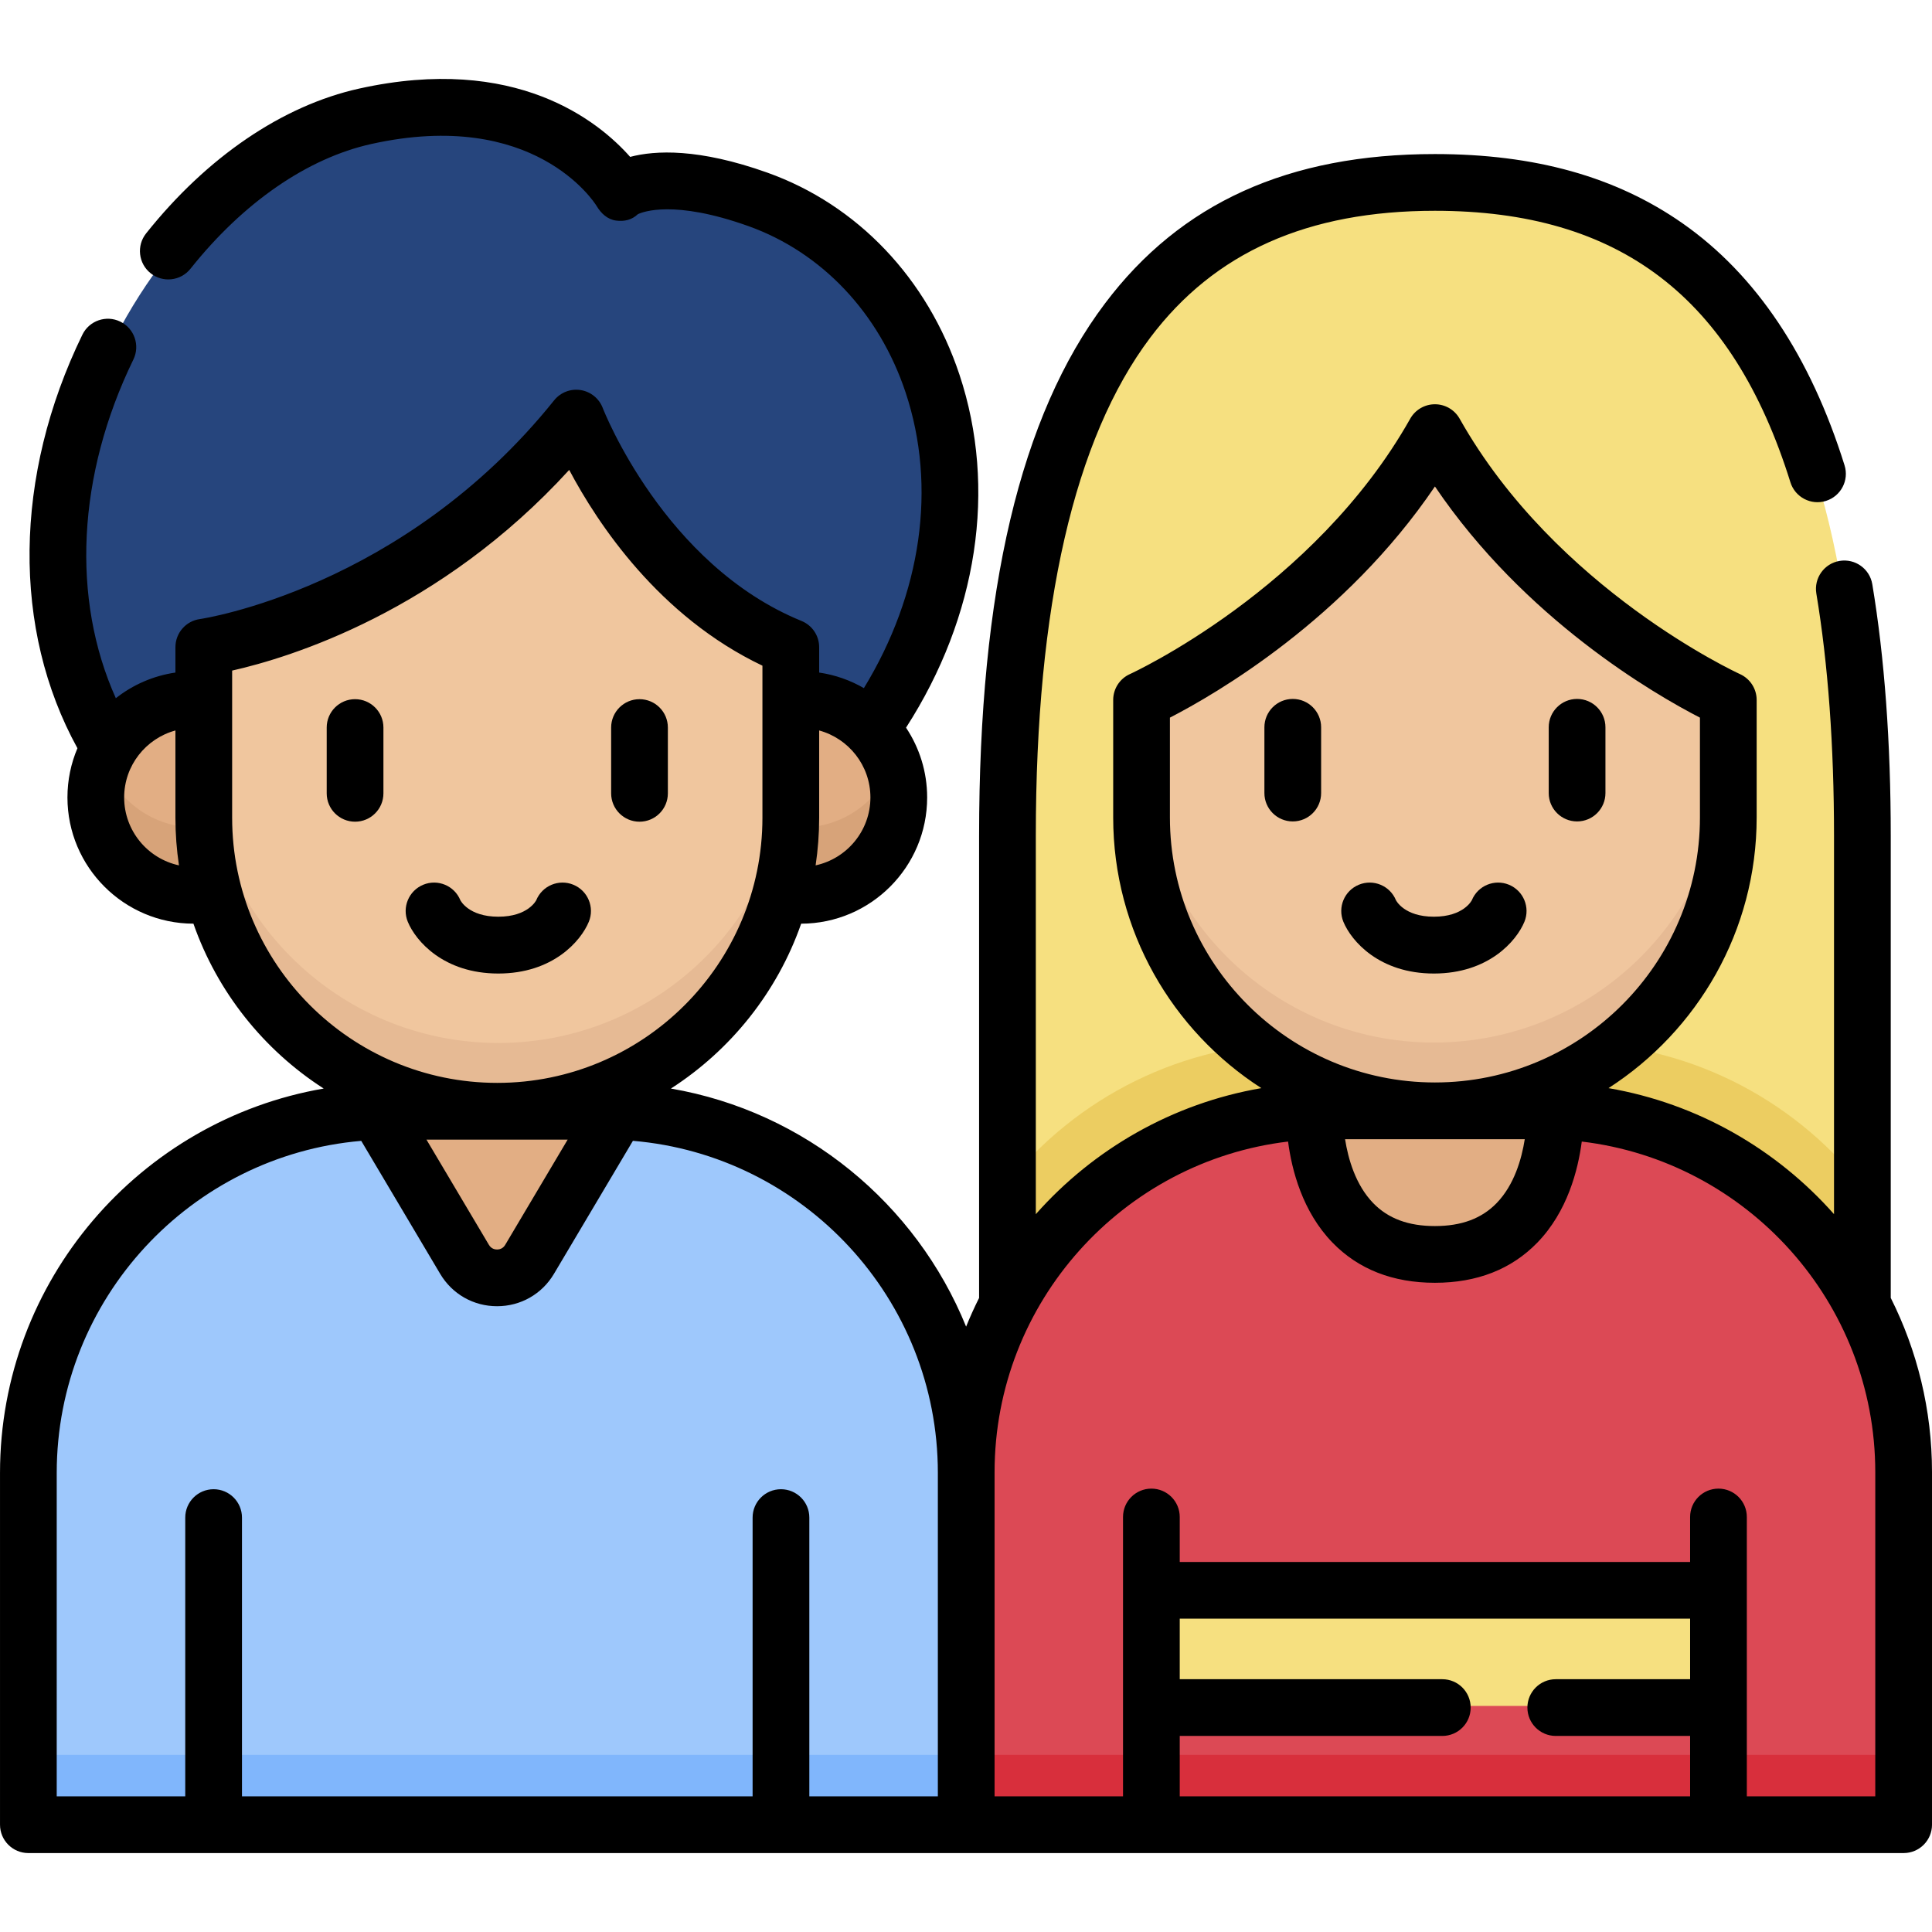 <svg id="Capa_1" enable-background="new 0 0 512 512" height="512" viewBox="0 0 512 512" width="512" xmlns="http://www.w3.org/2000/svg"><g><g><path d="m493.035 345.505v-123.903c0-133.009-47.039-172.823-113.038-172.823s-113.038 39.815-113.038 172.823v123.903" fill="#f6e080"/><path d="m415.186 276.283h-70.372c-31.497 0-59.579 14.607-77.855 37.412v31.81h226.075v-31.817c-18.275-22.801-46.354-37.405-77.848-37.405z" fill="#eccd61"/><path d="m503.944 483.057h-247.888v-93.19c0-52.79 42.795-95.584 95.585-95.584h56.719c52.79 0 95.585 42.794 95.585 95.584v93.19z" fill="#dc4955"/><path d="m256.056 465.057h247.888v18h-247.888z" fill="#d82f3c"/><path d="m380 114.943c27.012 47.967 77.578 70.689 77.578 70.689v31.072c0 42.845-34.733 77.578-77.578 77.578-42.845 0-77.578-34.733-77.578-77.578v-31.072s50.566-22.722 77.578-70.689z" fill="#f0c69e"/><path d="m380 276.283c-42.845 0-77.579-34.733-77.579-77.578v18c0 42.845 34.733 77.578 77.578 77.578 42.845 0 77.578-34.733 77.578-77.578v-18c.002 42.845-34.732 77.578-77.577 77.578z" fill="#e6ba94"/><path d="m256.056 483.057h-248v-93.036c0-52.814 42.814-95.628 95.628-95.628h56.745c52.814 0 95.628 42.814 95.628 95.628v93.036z" fill="#9ec8fc"/><path d="m8.056 465.057h248v18h-248z" fill="#80b6fc"/><path d="m123.397 333.555c3.875 6.528 13.324 6.528 17.199 0l23.203-39.094c-1.138-.04-2.279-.068-3.427-.068h-56.745c-1.15 0-2.293.028-3.433.068z" fill="#e2ae84"/><path d="m29.541 198.158c-38.744-63.652 10.916-154.295 67.584-166.866 49.288-10.933 67.616 19.845 67.616 19.845s9.413-7.432 36.167 2.105c47.949 17.092 68.959 81.471 31.974 137.132l-2.038 2.95z" fill="#26457d"/><path d="m152.933 111.098c-42.501 52.993-98.491 60.575-98.491 60.575v45.107c0 42.865 34.749 77.613 77.613 77.613 42.865 0 77.613-34.748 77.613-77.613v-45.094c-40.004-16.316-56.735-60.588-56.735-60.588z" fill="#f0c69e"/><path d="m132.056 276.394c-42.865 0-77.613-34.748-77.613-77.613v18c0 42.865 34.749 77.613 77.613 77.613 42.865 0 77.613-34.748 77.613-77.613v-18c0 42.864-34.748 77.613-77.613 77.613z" fill="#e6ba94"/><path d="m379.997 332.253c32.625 0 31.873-36.449 31.831-37.901-1.152-.041-2.307-.069-3.468-.069h-56.72c-1.163 0-2.32.028-3.473.069-.043 1.456-.793 37.901 31.83 37.901z" fill="#e2ae84"/><path d="m304.987 421.077h150.027v31.007h-150.027z" fill="#f6e080"/><g fill="#e2ae84"><path d="m54.442 216.78v-31.106c-.88-.09-1.772-.137-2.676-.137-14.293 0-25.879 11.587-25.879 25.88s11.587 25.879 25.879 25.879c1.808 0 3.573-.187 5.276-.54-1.693-6.374-2.6-13.069-2.6-19.976z"/><path d="m54.442 216.78v-31.106c-.88-.09-1.772-.137-2.676-.137-14.293 0-25.879 11.587-25.879 25.88s11.587 25.879 25.879 25.879c1.808 0 3.573-.187 5.276-.54-1.693-6.374-2.6-13.069-2.6-19.976z"/><path d="m212.345 185.537c-.904 0-1.796.047-2.676.137v31.106c0 6.907-.907 13.601-2.6 19.975 1.704.353 3.468.54 5.276.54 14.293 0 25.879-11.587 25.879-25.879.001-14.293-11.586-25.879-25.879-25.879z"/></g><path d="m51.766 219.296c-11.128 0-20.613-7.024-24.269-16.879-1.04 2.803-1.61 5.835-1.61 9 0 14.293 11.586 25.879 25.879 25.879 1.808 0 3.573-.187 5.276-.54-1.498-5.641-2.378-11.534-2.561-17.602-.892.093-1.798.142-2.715.142z" fill="#d7a379"/><path d="m212.345 219.296c-.917 0-1.823-.049-2.715-.143-.183 6.068-1.063 11.961-2.561 17.603 1.704.353 3.468.54 5.276.54 14.293 0 25.879-11.587 25.879-25.879 0-3.165-.57-6.197-1.61-9-3.656 9.855-13.141 16.879-24.269 16.879z" fill="#d7a379"/></g><g><path d="m501.067 343.958v-122.415c0-24.8-1.645-47.247-4.889-66.718-.682-4.095-4.556-6.86-8.65-6.179-4.095.682-6.862 4.555-6.179 8.649 3.109 18.657 4.685 40.273 4.685 64.248v100.223c-15.251-17.223-36.148-29.333-59.765-33.399 23.592-15.182 39.263-41.654 39.263-71.733v-31.14c0-2.954-1.737-5.637-4.428-6.853-.486-.219-48.81-22.44-74.285-67.679-1.332-2.365-3.835-3.828-6.549-3.828s-5.217 1.463-6.549 3.828c-25.475 45.239-73.8 67.459-74.279 67.675-2.699 1.213-4.436 3.897-4.436 6.856v31.14c0 30.08 15.671 56.551 39.264 71.733-23.619 4.066-44.518 16.178-59.77 33.404v-100.227c0-60.901 10.204-105.335 30.327-132.066 17.029-22.621 41.706-33.617 75.44-33.617 48.94 0 78.876 22.863 94.21 71.951 1.238 3.962 5.454 6.174 9.416 4.933 3.963-1.238 6.171-5.453 4.934-9.416-9.048-28.964-23.49-50.544-42.924-64.14-17.661-12.355-39.131-18.362-65.635-18.362-38.781 0-67.386 12.956-87.45 39.609-22.441 29.809-33.35 75.966-33.35 141.107v122.425c-1.246 2.481-2.395 5.018-3.441 7.607-13.236-32.605-42.65-56.976-78.229-63.097 15.892-10.224 28.18-25.567 34.518-43.693 18.416-.035 33.387-15.026 33.387-33.45 0-6.834-2.064-13.194-5.596-18.496 18.985-29.473 24.16-63.463 14.16-93.546-8.483-25.517-27.055-45.038-50.954-53.557-18.15-6.47-29.678-5.914-36.32-4.159-8.354-9.448-30.318-27.305-71.84-18.097-20.274 4.497-40.316 18.125-56.436 38.374-2.585 3.248-2.048 7.977 1.2 10.562 3.246 2.586 7.975 2.049 10.562-1.199 13.983-17.565 31.005-29.307 47.929-33.061 43.063-9.549 59.05 15.382 59.677 16.396 1.187 1.992 2.898 3.617 5.199 3.904 2.224.278 4.148-.18 5.754-1.693 1.316-.63 9.59-3.868 29.227 3.132 19.511 6.955 34.723 23.043 41.736 44.14 8.296 24.951 4.239 53.266-11.064 78.325-3.587-2.074-7.588-3.503-11.852-4.123v-6.718c0-3.055-1.849-5.806-4.678-6.96-36.432-14.859-52.484-55.939-52.671-56.427-.955-2.52-3.188-4.335-5.85-4.757-2.664-.423-5.352.615-7.041 2.721-40.062 49.952-93.33 57.889-93.85 57.961-3.727.504-6.507 3.687-6.507 7.448v6.731c-5.903.859-11.307 3.267-15.795 6.794-11.818-26.305-10.279-59.075 4.651-89.75 1.817-3.733.263-8.231-3.469-10.048-3.73-1.817-8.231-.264-10.048 3.469-18.242 37.48-18.642 78.094-1.307 109.59-1.705 4.01-2.649 8.419-2.649 13.043 0 18.424 14.972 33.415 33.387 33.45 6.338 18.125 18.625 33.468 34.518 43.693-48.646 8.372-85.776 50.854-85.776 101.852v93.238c0 4.151 3.365 7.516 7.516 7.516h496.967c4.152 0 7.516-3.365 7.516-7.516v-93.392c.001-16.604-3.942-32.301-10.932-46.216zm-96.989-42.06c-.817 5.199-2.776 12.117-7.463 16.945-3.968 4.087-9.316 6.075-16.348 6.075-7.031 0-12.378-1.987-16.346-6.074-4.688-4.828-6.647-11.747-7.464-16.946zm-94.039-85.264v-26.454c12.181-6.277 46.448-26.117 70.231-61.261 23.782 35.144 58.05 54.984 70.23 61.261v26.454c0 38.725-31.505 70.23-70.23 70.23s-70.231-31.505-70.231-70.23zm-159.602 85.375-16.556 27.894c-.634 1.068-1.622 1.227-2.155 1.227s-1.521-.16-2.155-1.227l-16.556-27.894zm80.233-90.674c0 8.82-6.234 16.203-14.525 17.996.614-4.12.94-8.333.94-12.621v-23.13c7.815 2.132 13.585 9.273 13.585 17.755zm-197.767 0c0-8.481 5.77-15.622 13.585-17.754v23.129c0 4.288.326 8.501.94 12.621-8.291-1.793-14.525-9.177-14.525-17.996zm28.617 5.375v-38.996c15.396-3.475 55.027-15.614 89.324-53.183 7.582 14.313 23.849 38.861 51.208 51.881v40.297c0 38.745-31.521 70.266-70.266 70.266s-70.266-31.52-70.266-70.265zm-46.487 173.618c0-46.132 35.555-84.11 80.7-87.987l20.913 35.234c3.192 5.377 8.83 8.587 15.082 8.587s11.89-3.21 15.082-8.587l20.919-35.244c45.199 3.823 80.813 41.826 80.813 87.997v85.722h-34.06v-73.874c0-4.151-3.365-7.516-7.516-7.516-4.152 0-7.516 3.365-7.516 7.516v73.874h-135.323v-73.874c0-4.151-3.365-7.516-7.516-7.516-4.152 0-7.516 3.365-7.516 7.516v73.874h-34.062zm297.611 69.714h69.584c4.152 0 7.516-3.365 7.516-7.516s-3.365-7.516-7.516-7.516h-69.584v-16.042h135.252v16.042h-35.603c-4.152 0-7.516 3.365-7.516 7.516s3.365 7.516 7.516 7.516h35.603v16.008h-135.252zm184.323 16.007h-34.039v-74.033c0-4.151-3.365-7.516-7.516-7.516-4.152 0-7.516 3.365-7.516 7.516v11.919h-135.252v-11.919c0-4.151-3.365-7.516-7.517-7.516-4.151 0-7.516 3.365-7.516 7.516v74.033h-34.039v-85.722-.154c0-45.124 34.034-82.442 77.779-87.649.98 7.529 3.8 18.568 11.784 26.791 6.852 7.057 15.98 10.635 27.132 10.635 11.153 0 20.282-3.579 27.134-10.636 7.984-8.224 10.803-19.262 11.783-26.79 43.748 5.205 77.784 42.525 77.784 87.65v85.875z"/><path d="m342.596 185.224c-4.152 0-7.516 3.365-7.516 7.516v17.43c0 4.151 3.365 7.516 7.516 7.516 4.152 0 7.516-3.365 7.516-7.516v-17.43c0-4.151-3.364-7.516-7.516-7.516z"/><path d="m417.943 217.686c4.152 0 7.516-3.365 7.516-7.516v-17.43c0-4.151-3.365-7.516-7.516-7.516-4.152 0-7.516 3.365-7.516 7.516v17.43c0 4.151 3.365 7.516 7.516 7.516z"/><path d="m94.096 185.289c-4.152 0-7.516 3.365-7.516 7.516v17.437c0 4.151 3.365 7.516 7.516 7.516s7.516-3.365 7.516-7.516v-17.437c0-4.151-3.365-7.516-7.516-7.516z"/><path d="m169.476 217.759c4.152 0 7.516-3.365 7.516-7.516v-17.437c0-4.151-3.365-7.516-7.516-7.516-4.152 0-7.516 3.365-7.516 7.516v17.437c0 4.151 3.365 7.516 7.516 7.516z"/><path d="m156.038 244.292c1.584-3.845-.25-8.246-4.095-9.83-3.843-1.583-8.245.251-9.828 4.095-.019.044-2.159 4.379-10.059 4.379s-10.04-4.336-10.059-4.379c-1.583-3.844-5.985-5.678-9.828-4.095-3.845 1.584-5.68 5.984-4.095 9.83 2.096 5.09 9.506 13.704 23.982 13.704 14.476-.001 21.886-8.615 23.982-13.704z"/><path d="m403.98 244.292c1.585-3.845-.25-8.246-4.095-9.83-3.843-1.583-8.245.251-9.828 4.095-.019.044-2.159 4.379-10.059 4.379s-10.04-4.336-10.059-4.379c-1.583-3.844-5.985-5.678-9.828-4.095-3.845 1.584-5.679 5.984-4.095 9.83 2.096 5.09 9.506 13.704 23.982 13.704 14.476-.001 21.886-8.615 23.982-13.704z"/></g></g></svg>